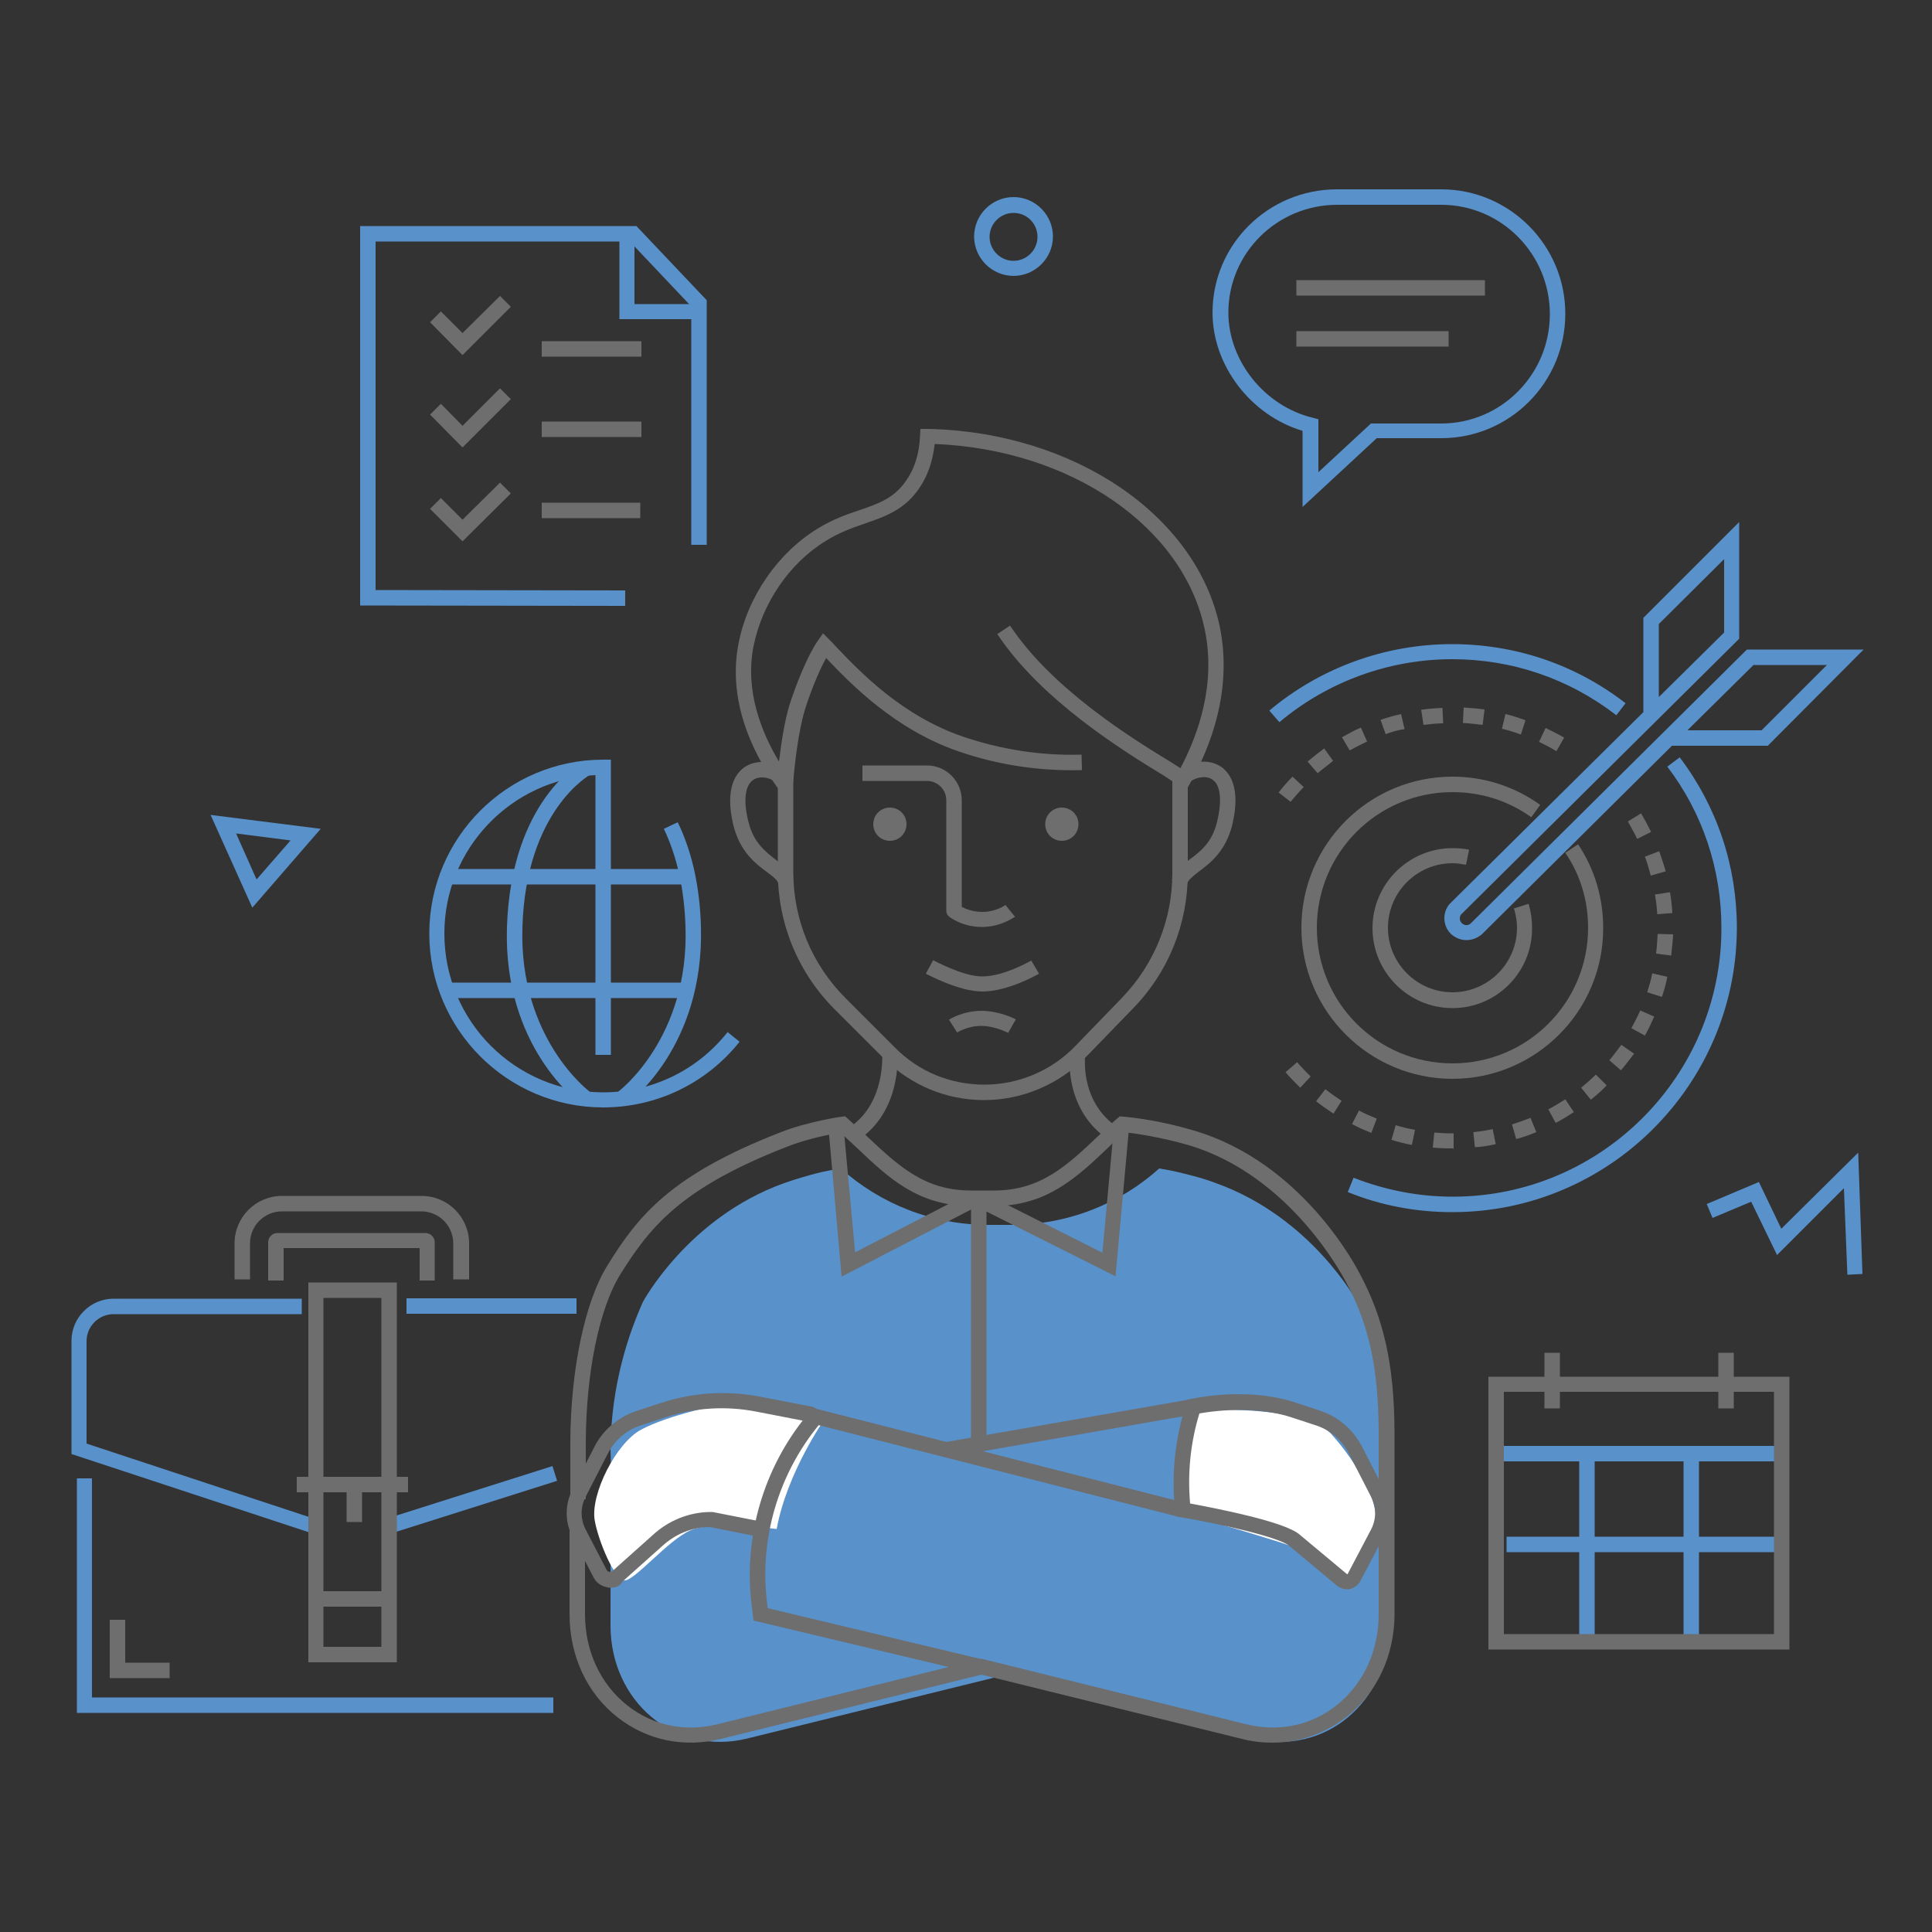 <?xml version="1.0" encoding="utf-8"?>
<!-- Generator: Adobe Illustrator 26.0.3, SVG Export Plug-In . SVG Version: 6.00 Build 0)  -->
<svg version="1.1" id="Layer_1" xmlns="http://www.w3.org/2000/svg" xmlns:xlink="http://www.w3.org/1999/xlink" x="0px" y="0px"
	 viewBox="0 0 500 500" style="enable-background:new 0 0 500 500;" xml:space="preserve">
<rect x="0" y="0" width="500" height="500" fill="#333333" stroke="none"/>
<style type="text/css">
	.st0{fill:#5991CB;}
	.st1{fill:#FFFFFF;}
	.st2{fill:#6E6E6E;}
</style>
<g>
	<g>
		<path class="st0" d="M359.9,387.4c0-0.8-0.2-1.5-0.5-2.2l0.2-9.9c-0.1-17.3-5-30.8-8.4-38.4c0,0-11.7-21.8-36.5-30.7
			c-3.1-1.2-6.4-2-6.4-2c-2.3-0.6-4.7-1.2-7.1-1.6c-0.4,0-0.8-0.2-1.2-0.2c-10.1,9.1-23.6,14.6-38.3,14.6h-5.8
			c-14.7,0-28.1-5.5-38.3-14.6c-0.4,0-0.8,0.2-1.2,0.2c-2.4,0.4-4.7,0.9-7.1,1.6c0,0-3.3,0.9-6.4,2c-24.8,8.9-36.5,30.7-36.5,30.7
			c-3.4,7.6-8.3,21-8.4,38.4c0,0,0.2,6.5,0.1,6.7c-0.1,0.7-0.1,38.7-0.1,38.7c0,19.5,16.5,33.9,35.5,29.2l65.3-16.1l65.3,16.1
			c18.9,4.7,35.4-9.6,35.4-29.2v-21.5c0,0-0.1,0-0.1,0L359.9,387.4z"/>
		<path class="st1" d="M305.8,391.6c-1.5-10,3.2-26.6,3.2-26.6s28.3-1.8,35.5,6.1c7.2,7.9,11.8,17.6,11.5,21.5
			c-0.3,3.9-8.6,18.3-8.6,18.3s-6.6-7.8-10.4-9.7C333.1,399.3,305.8,391.6,305.8,391.6z"/>
		<path class="st1" d="M153.9,393.4c-1.1-6.7,5.5-19.9,12-23.4c6.5-3.5,21-7.2,26.5-6.8c5.5,0.4,21,4.1,21,4.1s-9.7,13.7-12.4,28.4
			c0,0-16.3-2.2-22.2,0.3c-5.9,2.5-14.6,13.2-17.2,13C159,408.8,154.8,398.7,153.9,393.4z"/>
	</g>
	<g>
		<path class="st2" d="M329.3,451c-2.6,0-5.3-0.3-8-1L254,433.4L186.7,450c-9.7,2.4-19.2,0.4-26.8-5.5c-8-6.2-12.5-16-12.5-26.7
			v-22.2h4v22.2c0,9.5,4,18.1,11,23.6c6.6,5.2,14.9,6.9,23.4,4.8l68.3-16.9l68.3,16.9c8.5,2.1,16.8,0.4,23.4-4.8
			c7-5.5,11-14.1,11-23.6v-47.2c-0.1-16.8-2.5-27.7-8.5-38.9c-0.2-0.3-13.9-27.5-40.9-35.4c-7-2-13.1-2.9-16.4-3.3
			c-1.5,1.3-2.9,2.7-4.2,4c-8.2,7.8-16,15.1-29.5,15.1h-6.1c-13.6,0-21.3-7.3-29.5-15.1c-1.4-1.3-2.8-2.6-4.2-3.9
			c-2.3,0.4-8.7,1.6-13.9,3.7c-27.5,10.7-35.4,20.8-43,32.9c-5.5,8.8-8.9,25.4-9,43.4V388h-4V373c0.1-18.7,3.8-36.2,9.6-45.5
			c7.9-12.8,16.3-23.4,44.9-34.5c6.8-2.7,15.6-4,15.7-4l0.9-0.1l0.7,0.6c1.7,1.6,3.4,3.1,5,4.6c8,7.5,14.8,14,26.8,14h6.1
			c12,0,18.9-6.5,26.8-14c1.6-1.5,3.2-3.1,5-4.6l0.7-0.6l1.1,0.1c3.3,0.3,10,1.2,17.8,3.5c28.7,8.3,42.7,36.2,43.3,37.3
			c6.2,11.7,8.8,23.5,8.9,40.7v47.2c0,10.8-4.6,20.5-12.5,26.7C342.6,448.8,336.1,451,329.3,451z"/>
	</g>
	<g>
		<path class="st2" d="M307.2,228.8l-3.9-0.8c0.5-2.5,2.5-4,4.5-5.5c2.8-2.1,5.9-4.4,7.2-9.9c1.3-5.5,0.9-9.5-1.3-10.9
			c-1.7-1.1-4.2-0.5-5.7,0.6l-2.5-3.1c2.6-2.1,6.9-3,10.3-0.9c2.2,1.4,5.5,5.2,3.1,15.2c-1.7,6.8-5.7,9.9-8.7,12.1
			C308.6,226.9,307.4,227.8,307.2,228.8z"/>
	</g>
	<g>
		<path class="st2" d="M201.5,228.8c-0.2-1-1.4-1.9-3-3.1c-3-2.2-7-5.3-8.7-12.1c-2.4-10,0.9-13.8,3.1-15.2
			c3.4-2.1,7.7-1.2,10.3,0.9l-2.5,3.1c-1.5-1.2-4-1.7-5.7-0.6c-2.2,1.4-2.7,5.4-1.3,10.9c1.3,5.4,4.5,7.8,7.2,9.9
			c2.1,1.6,4,3,4.5,5.5L201.5,228.8z"/>
	</g>
	<g>
		<polygon class="st2" points="217.8,330.4 214.5,292.9 218.4,292.6 221.3,324.1 250.7,308.9 252.5,312.4 		"/>
	</g>
	<g>
		<polygon class="st2" points="288.7,330.3 253.2,312.5 254.9,308.9 285.3,324.2 288.2,292.6 292.1,292.9 		"/>
	</g>
	<g>
		<path class="st2" d="M204.5,208.3l-3.1-4.2c-5.2-7.1-13.4-21.3-10.3-37.4c2.3-12.2,10.2-23.6,20.5-29.9c3.9-2.4,7.6-3.7,10.9-4.8
			c5-1.7,8.9-3.1,12-7.6c2.2-3.1,3.4-7,3.6-11.5l0.1-1.9l1.9,0c37.9,0.8,69.6,22.4,75.6,51.3c3.3,16.3-2.4,31-7.7,40.4l-1,1.8
			l-1.8-1.2c-1-0.6-2.3-1.4-3.9-2.5c-10.3-6.3-31.7-19.4-43.2-36.7l3.3-2.2c11,16.6,31.9,29.4,41.9,35.5c0.8,0.5,1.6,1,2.2,1.4
			c4.7-8.9,9.2-21.8,6.3-35.8c-5.5-26.7-34.7-46.7-69.9-48.1c-0.5,4.4-1.8,8.3-4.1,11.6c-3.8,5.5-8.8,7.2-14,9
			c-3.2,1.1-6.6,2.3-10.1,4.5c-9.4,5.7-16.5,16.2-18.7,27.3c-2.3,11.8,2.3,22.6,6.6,29.8c0.6-4.9,1.4-10.3,2.7-14.6
			c1.7-5.4,4.8-13,7.3-16.6l1.4-2l1.7,1.7c0.5,0.5,1.1,1.1,1.7,1.8c6.4,6.7,17.1,17.9,33,23.3c9.8,3.3,20,4.9,30.5,4.6l0.1,4
			c-10.9,0.3-21.6-1.3-31.8-4.8c-16.7-5.7-28.2-17.7-34.4-24.2c-2,3.6-4.2,9.2-5.5,13.4c-1.7,5.7-2.6,13.7-3.1,19.3L204.5,208.3z"/>
	</g>
	<g>
		<rect x="251.3" y="311.8" class="st2" width="4" height="61.8"/>
	</g>
	<g>
		<rect x="244.2" y="367.6" transform="matrix(0.985 -0.172 0.172 0.985 -59.624 53.221)" class="st2" width="64.2" height="4"/>
	</g>
	<g>
		<path class="st2" d="M158.1,410.9c-0.3,0-0.6,0-0.9-0.1c-1.6-0.3-2.9-1.2-3.6-2.6l-5.5-10.6c-1.9-3.7-1.9-8.1-0.1-11.8l5.8-11.3
			c2.2-4.4,6.1-7.7,10.8-9.3l6.4-2.1c8.2-2.7,16.9-3.3,25.4-1.7l14,2.7l0.9,0.5l95.3,24.3l-1,3.8l-95.8-24.4l-0.8-0.4l-13.4-2.6
			c-7.8-1.5-15.9-1-23.4,1.5l-6.4,2.1c-3.7,1.2-6.7,3.8-8.5,7.3l-5.8,11.3c-1.3,2.6-1.3,5.6,0,8.2l5.5,10.6c0.2,0.4,0.6,0.5,0.7,0.5
			c0.2,0,0.6,0,0.9-0.3l10.3-9.2c4.1-3.8,9.5-6,15.1-6l0.4,0l12.2,2.4l-0.8,3.9l-12.1-2.4c-4.6,0-8.9,1.8-12.3,4.9l-10.3,9.2
			C160.6,410.4,159.4,410.9,158.1,410.9z"/>
	</g>
	<g>
		<path class="st2" d="M253.8,433.4l-58.8-14l-0.5-4.2c-2.1-17.5,3.1-35.3,14.3-48.9l3.1,2.5c-10.5,12.8-15.4,29.5-13.4,45.9
			l0.2,1.5l56.2,13.4L253.8,433.4z"/>
	</g>
	<g>
		<path class="st2" d="M348.6,411.3c-1,0-2-0.4-2.8-1.1l-12.1-10.1c-2.4-2.2-17.7-5.7-27.9-7.4l-1.5-0.3l-0.2-1.5
			c-1-9.3,0-18.5,2.8-27.4l0.4-1.3l1.1-0.2c9.7-1.9,19.5-1.5,26.9,1l6.4,2.1c4.7,1.6,8.5,4.9,10.8,9.3l5.8,11.3
			c1.9,3.7,1.9,8.1-0.1,11.8l-6.1,11.6c-0.6,1.2-1.7,1.9-3,2.2C349.1,411.3,348.8,411.3,348.6,411.3z M308,389.1
			c6.4,1.2,24.7,4.7,28.4,8.1l12.1,10.1c0.1,0.1,0.1,0.1,0.2,0.1c0.1,0,0.1-0.1,0.1-0.1l6.1-11.6c1.3-2.6,1.3-5.6,0-8.2l-5.8-11.3
			c-1.8-3.5-4.8-6.1-8.5-7.3l-6.4-2.1c-6.4-2.1-15.2-2.5-23.8-1C308.1,373.3,307.3,381.2,308,389.1z"/>
	</g>
	<g>
		<path class="st2" d="M254.2,256.6c-6.1,0-14.3-4.5-14.6-4.6l1.9-3.5c0.1,0,7.6,4.2,12.7,4.2c5.7,0,12.6-4.1,12.7-4.1l2,3.4
			C268.5,252.2,260.9,256.6,254.2,256.6z"/>
	</g>
	<g>
		<path class="st2" d="M254.1,239.9c-5.1,0-8.4-2.6-8.5-2.7c-0.5-0.4-0.7-0.9-0.7-1.5l0-28.6c0-2.8-2.3-5-5-5h-16.7v-4h16.7
			c4.9,0,9,4,9,9l0,27.6c1,0.5,2.8,1.3,5.3,1.3c3.7,0,6-1.8,6-1.8l2.5,3.1C262.4,237.3,259.2,239.9,254.1,239.9z"/>
	</g>
	<g>
		<path class="st2" d="M254.7,284.7c-9.8,0-18.9-3.8-25.9-10.7l-12.8-12.8c-9.5-9.5-14.7-22.2-14.7-35.6V197h4v28.6
			c0,12.4,4.8,24,13.6,32.8l12.8,12.8c6.2,6.2,14.3,9.5,23.1,9.5c8.8,0,17.3-3.6,23.4-9.9l12.1-12.5c8.4-8.7,13.1-20.2,13.1-32.3
			v-27.1h4v27.1c0,13.1-5,25.6-14.2,35L281,273.6C274.1,280.6,264.6,284.7,254.7,284.7z"/>
	</g>
	<g>
		<g>
			<polygon class="st0" points="143.2,443.3 19.9,443.3 19.9,382.6 23.8,382.6 23.8,439.3 143.2,439.3 			"/>
		</g>
		<g>
			<rect x="83.5" y="411.8" class="st2" width="16.7" height="4"/>
		</g>
		<g>
			<rect x="76.8" y="382.2" class="st2" width="28.8" height="4"/>
		</g>
		<g>
			
				<rect x="99.1" y="386.3" transform="matrix(0.953 -0.302 0.302 0.953 -111.592 54.977)" class="st0" width="45.6" height="4"/>
		</g>
		<g>
			<rect x="105.2" y="336" class="st0" width="44" height="4"/>
		</g>
		<g>
			<path class="st0" d="M81.6,397.1l-63.1-20.8v-29.3c0-6,4.9-10.9,10.9-10.9h48.7v4H29.4c-3.8,0-7,3.1-7,7v26.5l60.3,19.9
				L81.6,397.1z"/>
		</g>
		<g>
			<path class="st2" d="M102.6,430.2H79.8v-98.3h22.9V430.2z M83.7,426.2h15v-90.3h-15V426.2z"/>
		</g>
		<g>
			<rect x="89.7" y="384.8" class="st2" width="4" height="9.1"/>
		</g>
		<g>
			<path class="st2" d="M112.6,331.4h-4V323H73.4v8.4h-4v-9.9c0-1.3,1.1-2.4,2.4-2.4h38.3c1.3,0,2.4,1.1,2.4,2.4V331.4z"/>
		</g>
		<g>
			<path class="st2" d="M121.3,331.1h-4v-9.3c0-4.6-3.7-8.3-8.3-8.3H73c-4.6,0-8.3,3.7-8.3,8.3v9.3h-4v-9.3
				c0-6.8,5.5-12.3,12.3-12.3h36.1c6.8,0,12.3,5.5,12.3,12.3V331.1z"/>
		</g>
		<g>
			<polygon class="st2" points="43.9,434.3 28.4,434.3 28.4,419.2 32.4,419.2 32.4,430.3 43.9,430.3 			"/>
		</g>
	</g>
	<g>
		<g>
			<path class="st2" d="M375.9,260.9c-11.4,0-20.7-9.3-20.7-20.7s9.3-20.7,20.7-20.7c1.4,0,2.9,0.1,4.3,0.4l-0.8,3.9
				c-1.1-0.2-2.3-0.4-3.5-0.4c-9.2,0-16.7,7.5-16.7,16.7s7.5,16.7,16.7,16.7c9.2,0,16.7-7.5,16.7-16.7c0-1.7-0.3-3.4-0.8-5l3.8-1.2
				c0.6,2,0.9,4.1,0.9,6.2C396.6,251.6,387.3,260.9,375.9,260.9z"/>
		</g>
		<g>
			<path class="st2" d="M375.9,279.2c-21.5,0-39.1-17.5-39.1-39.1s17.5-39.1,39.1-39.1c8.2,0,16,2.5,22.7,7.3l-2.3,3.2
				c-6-4.3-13-6.5-20.4-6.5c-19.4,0-35.1,15.7-35.1,35.1s15.7,35.1,35.1,35.1c19.4,0,35.1-15.7,35.1-35.1c0-7-2-13.7-5.9-19.4
				l3.3-2.2c4.3,6.4,6.5,13.9,6.5,21.6C415,261.7,397.4,279.2,375.9,279.2z"/>
		</g>
		<g>
			<g>
				<path class="st0" d="M379.5,243.3c-1.5,0-2.9-0.6-4-1.6c-1.1-1.1-1.7-2.5-1.7-4.1c0-1.5,0.6-3,1.7-4l49.8-49.3v-24.4l24.8-24.8
					v30.2l-0.6,0.6l-71.2,70.6c-0.4,0.3-0.5,0.8-0.5,1.2c0,0.5,0.2,0.9,0.5,1.2c0.7,0.7,1.7,0.7,2.4,0l71.4-70.8h30.2L457.5,193
					h-24.8l-49.2,48.8C382.3,242.8,380.9,243.3,379.5,243.3z M436.7,189h19.2l16.9-16.9h-19L436.7,189z M429.3,161.5v18.9l16.9-16.7
					v-19L429.3,161.5z"/>
			</g>
		</g>
		<g>
			<path class="st2" d="M334,207.5l-3.1-2.4c1.1-1.4,2.3-2.8,3.6-4.1l2.9,2.7C336.2,204.9,335.1,206.2,334,207.5z M341,200.1l-2.6-3
				c1.4-1.2,2.8-2.3,4.3-3.4l2.3,3.2C343.7,198,342.3,199,341,200.1z M402.8,194.4c-1.5-0.9-3-1.7-4.5-2.4l1.7-3.6
				c1.6,0.8,3.3,1.6,4.8,2.5L402.8,194.4z M349.3,194.2l-2-3.4c1.6-0.9,3.2-1.8,4.9-2.5l1.6,3.6
				C352.3,192.6,350.8,193.4,349.3,194.2z M393.6,190.1c-1.6-0.6-3.2-1.1-4.9-1.5l0.9-3.8c1.8,0.4,3.5,1,5.2,1.6L393.6,190.1z
				 M358.6,190l-1.3-3.7c1.7-0.6,3.5-1.1,5.3-1.5l0.9,3.9C361.8,188.9,360.2,189.4,358.6,190z M383.7,187.6
				c-1.7-0.2-3.4-0.4-5.1-0.5l0.2-4c1.8,0.1,3.7,0.3,5.4,0.5L383.7,187.6z M368.4,187.6l-0.6-3.9c1.8-0.3,3.6-0.4,5.5-0.5l0.2,4
				C371.8,187.2,370.1,187.4,368.4,187.6z"/>
		</g>
		<g>
			<path class="st2" d="M375.9,297.2c-0.4,0-0.7,0-1.1,0c-1.3,0-2.7-0.1-4-0.2l0.4-3.9c1.2,0.1,2.5,0.2,3.7,0.2c0.3,0,0.7,0,1,0
				l0.3,0l0,4L375.9,297.2C375.9,297.2,375.9,297.2,375.9,297.2z M381.7,296.9l-0.4-3.9c1.7-0.2,3.4-0.4,5-0.8l0.8,3.9
				C385.4,296.5,383.5,296.8,381.7,296.9z M365.4,296.3c-1.8-0.3-3.6-0.8-5.3-1.3l1.1-3.8c1.6,0.5,3.3,0.9,5,1.2L365.4,296.3z
				 M392.4,294.8l-1.1-3.8c1.6-0.5,3.2-1.1,4.8-1.7l1.5,3.7C395.9,293.7,394.2,294.3,392.4,294.8z M354.9,293.2
				c-1.7-0.7-3.4-1.4-5-2.3l1.8-3.5c1.5,0.8,3.1,1.5,4.6,2.1L354.9,293.2z M402.6,290.6l-1.9-3.5c1.5-0.8,3-1.7,4.4-2.6l2.2,3.3
				C405.8,288.8,404.2,289.8,402.6,290.6z M345.1,288.2c-1.5-1-3-2-4.5-3.2l2.4-3.1c1.3,1,2.7,2,4.2,3L345.1,288.2z M411.7,284.6
				l-2.5-3.1c1.3-1.1,2.6-2.2,3.8-3.4l2.8,2.8C414.5,282.3,413.1,283.5,411.7,284.6z M336.5,281.5c-1.3-1.3-2.6-2.6-3.8-4l3-2.6
				c1.1,1.3,2.3,2.5,3.5,3.7L336.5,281.5z M419.5,277l-3-2.6c1.1-1.3,2.1-2.7,3.1-4l3.3,2.3C421.8,274.1,420.7,275.6,419.5,277z
				 M425.7,268l-3.5-1.9c0.8-1.5,1.6-3,2.3-4.6l3.6,1.6C427.4,264.7,426.6,266.4,425.7,268z M430.1,258l-3.8-1.2
				c0.5-1.6,1-3.3,1.3-4.9l3.9,0.9C431.2,254.5,430.7,256.2,430.1,258z M432.5,247.3l-3.9-0.5c0.2-1.7,0.3-3.4,0.4-5.1l4,0.1
				C432.9,243.7,432.7,245.5,432.5,247.3z M428.9,236.6c-0.1-1.7-0.3-3.4-0.6-5.1l3.9-0.6c0.3,1.8,0.5,3.6,0.6,5.4L428.9,236.6z
				 M427.2,226.6c-0.4-1.6-0.9-3.3-1.5-4.9l3.7-1.4c0.6,1.7,1.2,3.5,1.7,5.2L427.2,226.6z M423.7,217.1c-0.7-1.5-1.6-3-2.4-4.5
				l3.4-2.1c0.9,1.5,1.8,3.2,2.6,4.8L423.7,217.1z"/>
		</g>
		<g>
			<path class="st0" d="M331.1,186.9l-2.6-3c13.2-11.1,30-17.2,47.3-17.2c16.4,0,32,5.3,44.9,15.3l-2.4,3.1
				c-12.3-9.5-27-14.5-42.5-14.5C359.5,170.6,343.6,176.4,331.1,186.9z"/>
		</g>
		<g>
			<path class="st0" d="M375.9,313.7c-9.4,0-18.5-1.7-27.1-5.2l1.5-3.7c8.2,3.2,16.8,4.9,25.7,4.9c38.3,0,69.5-31.2,69.5-69.5
				c0-15.2-4.8-29.7-14-41.8l3.2-2.4c9.7,12.8,14.8,28.1,14.8,44.2C449.4,280.7,416.4,313.7,375.9,313.7z"/>
		</g>
	</g>
	<g>
		<g>
			<path class="st0" d="M156.1,286.6c-24.8,0-45-20.2-45-45c0-24.8,20.2-45,45-45h2v76.4h-4v-72.4c-21.7,1-39.1,19-39.1,41
				c0,22.7,18.4,41.1,41.1,41.1c12.6,0,24.4-5.7,32.2-15.6l3.1,2.5C182.9,280.3,170,286.6,156.1,286.6z"/>
		</g>
		<g>
			<path class="st0" d="M150.3,285.7c-0.8-0.6-20.1-14.9-19.1-45.8c1.1-32.8,19.1-42.6,19.9-43l1.8,3.5l-0.9-1.8l0.9,1.8
				c-0.2,0.1-16.8,9.2-17.7,39.6c-0.9,28.7,17.2,42.4,17.4,42.5L150.3,285.7z"/>
		</g>
		<g>
			<path class="st0" d="M162.3,285.7l-2.3-3.2c0.2-0.1,18.4-13.9,17.4-42.7c-0.3-9.7-2.2-18.2-5.6-25.3l3.6-1.7
				c3.7,7.6,5.7,16.7,6,26.9C182.3,270.7,163.1,285.1,162.3,285.7z"/>
		</g>
		<g>
			<rect x="116.4" y="224.9" class="st0" width="61.5" height="4"/>
		</g>
		<g>
			<rect x="116.2" y="254.3" class="st0" width="61.2" height="4"/>
		</g>
	</g>
	<g>
		<path class="st0" d="M65.3,234.9l-10.8-24l28.5,3.6L65.3,234.9z M61.1,215.7l5.3,11.9l8.8-10.1L61.1,215.7z"/>
	</g>
	<g>
		<polygon class="st0" points="478.1,329.9 477.2,307.5 459.9,324.8 453.2,311 443.2,315.2 441.7,311.6 455.2,305.9 461,318 
			480.9,298.3 482,329.7 		"/>
	</g>
	<g>
		<g>
			<path class="st0" d="M337.1,131.2v-19.7c-13.4-4-23.3-16.9-23.3-30.6c0-17.6,14.4-31.9,32.2-31.9H373c17.7,0,32.1,14.5,32.1,32.2
				c0,17.8-14.4,32.2-32.1,32.2h-16.7L337.1,131.2z M346.1,53c-15.6,0-28.2,12.5-28.2,27.9c0,12.5,9.4,24.2,21.8,27.2l1.5,0.4v13.7
				l13.6-12.6H373c15.5,0,28.1-12.7,28.1-28.3c0-15.6-12.6-28.3-28.1-28.3H346.1z"/>
		</g>
		<g>
			<rect x="335.5" y="72.5" class="st2" width="48.8" height="4"/>
		</g>
		<g>
			<rect x="335.5" y="85.7" class="st2" width="39.4" height="4"/>
		</g>
	</g>
	<g>
		<g>
			<rect x="388.1" y="374.2" class="st0" width="73.5" height="4"/>
		</g>
		<g>
			<rect x="399.7" y="350.1" class="st2" width="4" height="14.4"/>
		</g>
		<g>
			<rect x="444.7" y="350.1" class="st2" width="4" height="14.4"/>
		</g>
		<g>
			<rect x="408.7" y="377.1" class="st0" width="4" height="48.7"/>
		</g>
		<g>
			<rect x="435.7" y="377.1" class="st0" width="4" height="48.7"/>
		</g>
		<g>
			<rect x="389.9" y="397.7" class="st0" width="70.3" height="4"/>
		</g>
		<g>
			<path class="st2" d="M463.1,426.9h-77.9v-70.6h77.9V426.9z M389.2,422.9h69.9v-62.7h-69.9V422.9z"/>
		</g>
	</g>
	<g>
		<path class="st0" d="M262.3,71.4c-5.6,0-10.2-4.6-10.2-10.2s4.6-10.2,10.2-10.2c5.6,0,10.2,4.6,10.2,10.2S267.9,71.4,262.3,71.4z
			 M262.3,55.1c-3.4,0-6.2,2.8-6.2,6.2s2.8,6.2,6.2,6.2c3.4,0,6.2-2.8,6.2-6.2S265.8,55.1,262.3,55.1z"/>
	</g>
	<g>
		<g>
			<polygon class="st0" points="161.8,156.8 93.2,156.7 93.2,58.5 164.7,58.5 182.9,77.7 182.9,141 178.9,141 178.9,79.3 163,62.5 
				97.2,62.5 97.2,152.7 161.8,152.8 			"/>
		</g>
		<g>
			<polygon class="st0" points="180.9,82.6 160.3,82.6 160.3,60.5 164.2,60.5 164.2,78.7 180.9,78.7 			"/>
		</g>
		<g>
			<polygon class="st2" points="119.7,91.9 111.3,83.4 114.1,80.6 119.7,86.2 129.4,76.6 132.2,79.4 			"/>
		</g>
		<g>
			<polygon class="st2" points="119.7,115.8 111.3,107.3 114.1,104.5 119.7,110.2 129.4,100.5 132.2,103.3 			"/>
		</g>
		<g>
			<polygon class="st2" points="119.7,140.1 111.3,131.7 114.1,128.9 119.7,134.5 129.4,124.9 132.2,127.7 			"/>
		</g>
		<g>
			<rect x="140.2" y="109.1" class="st2" width="25.8" height="4"/>
		</g>
		<g>
			<rect x="140.2" y="88.3" class="st2" width="25.8" height="4"/>
		</g>
		<g>
			<rect x="140.2" y="130.1" class="st2" width="25.5" height="4"/>
		</g>
	</g>
	<g>
		<path class="st2" d="M222,295.1l-2.2-3.3c9.5-6.3,8.5-19.1,8.5-19.2l3.9-0.4C232.3,272.9,233.5,287.5,222,295.1z"/>
	</g>
	<g>
		<path class="st2" d="M287.1,295.1c-11.5-7.6-10.3-21-10.2-21.6l3.9,0.4c0,0.5-1,11.6,8.5,17.9L287.1,295.1z"/>
	</g>
	<g>
		<path class="st2" d="M260.9,267.3c0,0-3.4-1.8-7-1.8c-3.5,0-6.2,1.7-6.2,1.7l-2.1-3.3c0.1-0.1,3.6-2.3,8.4-2.3
			c4.6,0,8.7,2.1,8.9,2.2L260.9,267.3z"/>
	</g>
	<g>
		<path class="st2" d="M234.6,213.3c0,2.4-1.9,4.3-4.3,4.3c-2.4,0-4.3-1.9-4.3-4.3c0-2.4,1.9-4.3,4.3-4.3
			C232.7,209,234.6,210.9,234.6,213.3z"/>
	</g>
	<g>
		<path class="st2" d="M279.1,213.3c0,2.4-1.9,4.3-4.3,4.3c-2.4,0-4.3-1.9-4.3-4.3c0-2.4,1.9-4.3,4.3-4.3
			C277.2,209,279.1,210.9,279.1,213.3z"/>
	</g>
</g>
</svg>
